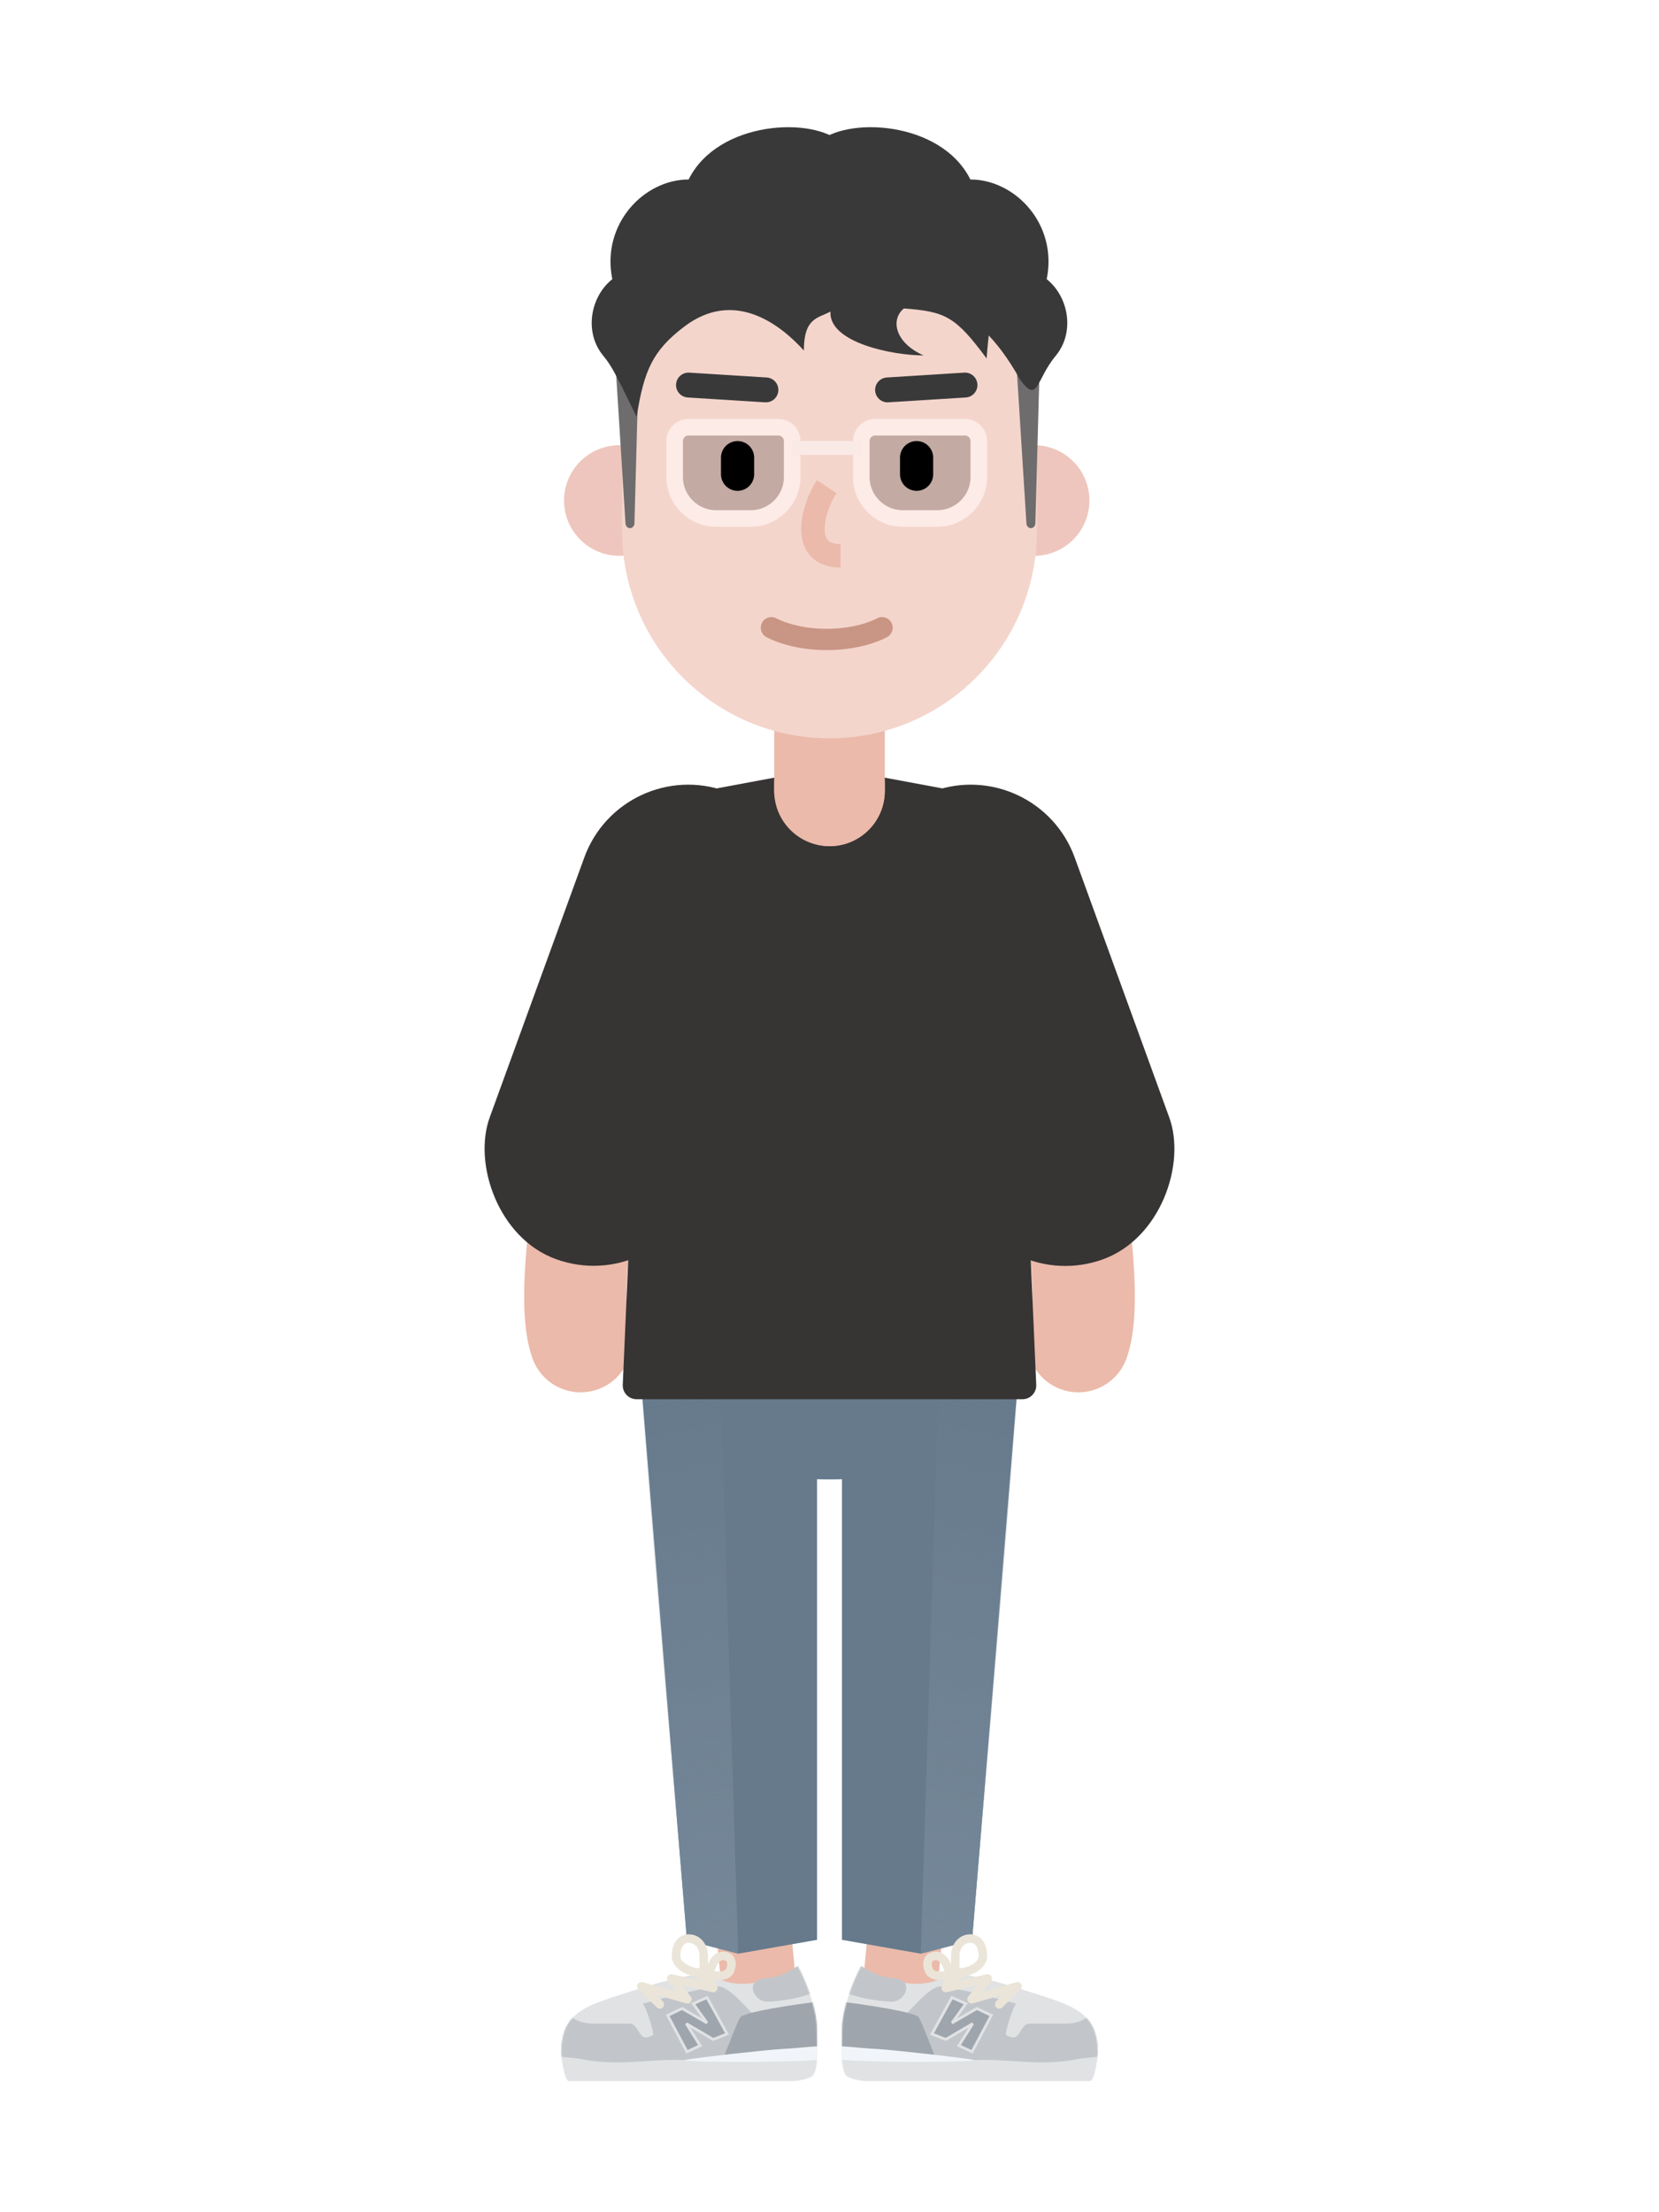 <svg width="1200" height="1600" viewBox="0 0 1200 1600" fill="none" xmlns="http://www.w3.org/2000/svg">
<path d="M663 1311.5L650.5 1443" stroke="#EBBAAA" stroke-width="54" stroke-linecap="round" stroke-linejoin="bevel"/>
<path d="M537 1311.5L549.5 1443" stroke="#EBBAAA" stroke-width="54" stroke-linecap="round" stroke-linejoin="bevel"/>
<path d="M600 1070C663.512 1070 714.999 1046.49 714.999 1017.5C714.999 988.505 663.512 965 600 965C536.487 965 485 988.505 485 1017.5C485 1046.49 536.487 1070 600 1070Z" fill="#667A8C"/>
<path d="M739 967H609V1403L666 1413L703.171 1403L739 967Z" fill="#667A8C"/>
<path d="M740 967H680L666 1413L703 1403.5L740 967Z" fill="url(#paint0_linear)"/>
<path d="M461 967H591V1403L534 1413L496.829 1403L461 967Z" fill="#667A8C"/>
<path d="M460 967H520L534 1413L497 1403.5L460 967Z" fill="url(#paint1_linear)"/>
<path d="M484 660C440 738 404 926 420 970" stroke="#EBBAAA" stroke-width="74" stroke-linecap="round" stroke-linejoin="bevel"/>
<path d="M716 660C760 738 796 926 780 970" stroke="#EBBAAA" stroke-width="74" stroke-linecap="round" stroke-linejoin="bevel"/>
<rect width="160" height="360" rx="80" transform="matrix(-0.94 0.342 0.342 0.94 750 545)" fill="#373434"/>
<rect x="450.001" y="545" width="160" height="360" rx="80" transform="rotate(20 450.001 545)" fill="#373434"/>
<path d="M452.17 626.587C450.927 601.596 468.35 579.534 492.948 574.95L600 555L707.052 574.95C731.65 579.534 749.073 601.596 747.83 626.587L740 784L749.542 1001.56C749.792 1007.25 745.247 1012 739.552 1012H460.448C454.753 1012 450.208 1007.25 450.458 1001.56L460 784L452.17 626.587Z" fill="#373434"/>
<rect x="560" y="417" width="80" height="195" rx="40" fill="#EBBAAA"/>
<path d="M560 567C560 544.909 577.909 527 600 527C622.091 527 640 544.909 640 567V572C640 594.091 622.091 612 600 612C577.909 612 560 594.091 560 572V567Z" fill="#EBBAAA"/>
<path opacity="0.5" d="M748 402.001C770.091 402.001 788 384.092 788 362.001C788 339.91 770.091 322.001 748 322.001C725.909 322.001 708 339.91 708 362.001C708 384.092 725.909 402.001 748 402.001Z" fill="#DE8E7C"/>
<path opacity="0.5" d="M448 402.001C425.909 402.001 408 384.092 408 362.001C408 339.91 425.909 322.001 448 322.001C470.091 322.001 488 339.91 488 362.001C488 384.092 470.091 402.001 448 402.001Z" fill="#DE8E7C"/>
<path d="M450 264C450 181.157 517.157 114 600 114C682.843 114 750 181.157 750 264V384C750 466.843 682.843 534 600 534C517.157 534 450 466.843 450 384V264Z" fill="#F4D5CC"/>
<path d="M642 282L698 278.5" stroke="#393939" stroke-width="18" stroke-linecap="round"/>
<path d="M498 278.5L554 282" stroke="#393939" stroke-width="18" stroke-linecap="round"/>
<path d="M623 319C623 313.477 627.477 309 633 309H698C703.523 309 708 313.477 708 319V345C708 361.569 694.569 375 678 375H653C636.431 375 623 361.569 623 345V319Z" fill="black" fill-opacity="0.2" stroke="#FCEBE6" stroke-width="12"/>
<path d="M488 319C488 313.477 492.478 309 498 309H563C568.523 309 573 313.477 573 319V345C573 361.569 559.569 375 543 375H518C501.432 375 488 361.569 488 345V319Z" fill="black" fill-opacity="0.2" stroke="#FCEBE6" stroke-width="12"/>
<rect x="573" y="319" width="50" height="10" fill="#F9EAE6"/>
<path d="M663 331V343" stroke="black" stroke-width="24" stroke-linecap="round"/>
<path d="M533.5 331V343" stroke="black" stroke-width="24" stroke-linecap="round"/>
<path d="M638 454C638 454 623.333 462.5 598 462.5C572.667 462.5 558 454 558 454" stroke="#C99584" stroke-width="15.399" stroke-linecap="round"/>
<path d="M752.991 228.487C753.224 222.216 748.683 217.001 743 217.001C737.104 217.001 732.488 222.595 733.046 229.071L742.461 378.774C742.619 380.608 744.012 382.001 745.674 382.001C747.411 382.001 748.831 380.495 748.906 378.589L752.991 228.487Z" fill="#6E6C6C"/>
<path d="M462.991 228.487C463.224 222.216 458.683 217.001 453 217.001C447.104 217.001 442.488 222.595 443.046 229.071L452.461 378.774C452.619 380.608 454.012 382.001 455.674 382.001C457.411 382.001 458.831 380.495 458.906 378.589L462.991 228.487Z" fill="#6E6C6C"/>
<path d="M591.29 209.056C668.434 209.056 704.426 214.844 737.857 274.514C750.871 292.514 749.284 274.559 763.579 257.381C777.874 240.204 772.808 214.347 757.106 201.915C765.21 162.135 734.312 129.814 701.894 129.814C680.619 87.05 611.223 84.067 591.29 103.46C591.29 103.46 514.137 209.056 591.29 209.056Z" fill="#393939"/>
<path d="M608.71 209.056C531.566 209.056 495.574 214.844 462.143 274.514C449.129 292.514 450.716 274.559 436.421 257.381C422.126 240.204 427.192 214.347 442.894 201.915C434.79 162.135 465.688 129.814 498.106 129.814C519.381 87.05 588.777 84.067 608.71 103.46C608.71 103.46 685.863 209.056 608.71 209.056Z" fill="#393939"/>
<path d="M713.632 259.234C716.255 224.564 721.355 208.734 716.449 195.014L469.049 189L447 274.014L460.5 301.514C465.824 267.924 472.049 253.524 495.133 236.09C530.795 209.156 563.867 234.024 581.461 253.524C581.461 229.684 591.681 230.224 600.687 225.354C599.375 247.894 645.948 257.059 668.04 257.059C647.332 247.894 643.969 231.211 653.791 223.081C684.002 225.354 691.122 228.894 713.632 259.234Z" fill="#393939"/>
<path d="M598 352C588 367 578 402 608 402" stroke="#EBBAAA" stroke-width="17"/>
<path d="M794 1484.47C794 1453.96 774.292 1450.24 742.17 1439.78C726.437 1434.66 710.381 1430.2 694.089 1427.51C683.852 1425.82 681.101 1434.78 663.117 1434.78C647.076 1434.78 627.063 1426.87 622.926 1425.16C622.408 1424.95 621.795 1424.76 621.381 1425.14C621.28 1425.23 621.195 1425.34 621.132 1425.47C619.217 1429.38 609.165 1450.73 609.165 1467.82C609.165 1480.88 608.04 1493.73 611.663 1500.37C613.298 1503.37 623.504 1505 626.931 1505H788.443C791.512 1505 794 1487.52 794 1484.47Z" fill="#E0E2E4"/>
<mask id="mask0" mask-type="alpha" maskUnits="userSpaceOnUse" x="609" y="1421" width="185" height="84">
<path d="M794 1484.47C794 1468.82 788.816 1460.22 779.433 1454.14C734.607 1425.11 676.524 1423.82 623.153 1421.86C622.717 1421.86 621.323 1425.08 621.132 1425.47C619.217 1429.38 609.165 1450.73 609.165 1467.82C609.165 1480.88 608.04 1493.73 611.663 1500.37C613.298 1503.37 623.504 1505 626.931 1505H788.443C791.512 1505 794 1487.52 794 1484.47Z" fill="#E0E2E4"/>
</mask>
<g mask="url(#mask0)">
<path d="M770.522 1463.6C786.008 1463.6 790.338 1454.66 792.003 1453.16C795 1456.64 792.503 1470.66 794.501 1477.02C796.499 1483.38 793.668 1489.61 792.003 1491.92L652.628 1498.38C651.795 1485.13 650.629 1458.63 652.628 1458.63C655.125 1458.63 671.111 1437.26 679.603 1436.77C686.397 1436.37 719.401 1444.88 735.054 1449.19C733.056 1451.18 729.759 1461.31 728.56 1466.08C727.061 1472.05 726.561 1472.05 732.057 1473.54C737.552 1475.03 738.551 1463.6 744.545 1463.6H770.522Z" fill="#C2C6CA"/>
<path d="M664.615 1459.13C662.218 1455.15 623.652 1449.52 608.166 1447.7L601.172 1490.43L679.103 1494.91C675.273 1484.64 667.013 1463.1 664.615 1459.13Z" fill="#9EA5AC"/>
<path d="M646.632 1430.8C634.643 1430.01 624.652 1423.51 620.655 1419.87C616.659 1423.85 606.768 1434.78 609.165 1438.75C612.163 1443.72 635.142 1447.7 645.133 1447.7C655.124 1447.7 661.618 1431.8 646.632 1430.8Z" fill="#C2C6CA"/>
<path d="M705.579 1489.94C731.056 1488.94 753.037 1494.91 781.012 1488.94C830.967 1483.48 805.302 1486.72 817.979 1510.89H622.07C602.671 1506.34 596.235 1478.22 610.664 1480.5C642.136 1485.47 686.086 1490.7 705.579 1489.94Z" fill="#E0E2E4"/>
<path d="M603.171 1488.94C609.965 1491.73 702.082 1491.92 705.08 1489.94C698.086 1488.45 646.613 1482.64 635.142 1481.99C617.658 1480.99 610.997 1479.67 603.171 1480C600.34 1481.99 596.377 1486.16 603.171 1488.94Z" fill="#F1F5F9"/>
</g>
<path d="M696.219 1426.83C692.179 1429.27 684.098 1432.94 684.098 1437.83L714.401 1430.9L702.785 1445.99L736.052 1436.58L722.769 1449.69" stroke="#EBE5D9" stroke-width="6.16" stroke-linecap="round" stroke-linejoin="round"/>
<path d="M690.977 1414.81C690.977 1415.97 690.956 1417.08 690.937 1418.1L690.937 1418.13C690.918 1419.15 690.901 1420.06 690.903 1420.92C690.909 1422.69 691.004 1423.92 691.235 1424.8C691.445 1425.6 691.702 1425.87 691.914 1426.01C692.2 1426.21 692.906 1426.52 694.564 1426.52C697.89 1426.52 702.176 1425.27 705.582 1423.02C709.006 1420.75 710.972 1417.88 710.972 1414.81C710.972 1410.76 709.983 1407.51 708.394 1405.36C706.877 1403.3 704.712 1402.08 701.744 1402.08C695.891 1402.08 690.977 1407.1 690.977 1414.81Z" stroke="#EBE5D9" stroke-width="6.16"/>
<path d="M684.187 1420.05C684.538 1420.84 684.886 1421.58 685.204 1422.25L685.213 1422.27C685.532 1422.95 685.816 1423.55 686.067 1424.12C686.591 1425.3 686.857 1426.07 686.945 1426.61C686.985 1426.86 686.975 1426.99 686.968 1427.03C686.965 1427.06 686.962 1427.06 686.959 1427.07C686.959 1427.07 686.958 1427.07 686.957 1427.07C686.937 1427.1 686.707 1427.44 685.653 1427.9C683.539 1428.84 680.41 1429.28 677.566 1428.82C674.695 1428.35 672.823 1427.11 672.065 1425.42C670.901 1422.82 670.648 1420.53 671.031 1418.83C671.388 1417.24 672.325 1415.97 674.118 1415.18C677.628 1413.62 682.026 1415.22 684.187 1420.05Z" stroke="#EBE5D9" stroke-width="6.16"/>
<path d="M703.081 1483.97L717.069 1457.64L706.578 1452.67L688.594 1463.1L698.585 1449.19L688.594 1444.72L674.107 1471.05L684.098 1475.03L703.581 1463.6L693.59 1479.5L703.081 1483.97Z" fill="#9EA5AC" stroke="#E0E2E4" stroke-width="2"/>
<path d="M406 1484.47C406 1453.96 425.708 1450.24 457.83 1439.78C473.563 1434.66 489.619 1430.2 505.911 1427.51C516.148 1425.82 518.899 1434.78 536.883 1434.78C552.924 1434.78 572.937 1426.87 577.074 1425.16C577.592 1424.95 578.205 1424.76 578.619 1425.14C578.72 1425.23 578.805 1425.34 578.868 1425.47C580.783 1429.38 590.835 1450.73 590.835 1467.82C590.835 1480.88 591.96 1493.73 588.337 1500.37C586.702 1503.37 576.496 1505 573.069 1505H411.557C408.488 1505 406 1487.52 406 1484.47Z" fill="#E0E2E4"/>
<mask id="mask1" mask-type="alpha" maskUnits="userSpaceOnUse" x="406" y="1421" width="185" height="84">
<path d="M406 1484.47C406 1468.82 411.184 1460.22 420.567 1454.14C465.393 1425.11 523.476 1423.82 576.847 1421.86C577.283 1421.86 578.677 1425.08 578.868 1425.47C580.783 1429.38 590.835 1450.73 590.835 1467.82C590.835 1480.88 591.96 1493.73 588.337 1500.37C586.702 1503.37 576.496 1505 573.069 1505H411.557C408.488 1505 406 1487.52 406 1484.47Z" fill="#E0E2E4"/>
</mask>
<g mask="url(#mask1)">
<path d="M429.478 1463.6C413.992 1463.6 409.662 1454.66 407.997 1453.16C405 1456.64 407.497 1470.66 405.499 1477.02C403.501 1483.38 406.332 1489.61 407.997 1491.92L547.372 1498.38C548.205 1485.13 549.371 1458.63 547.372 1458.63C544.875 1458.63 528.889 1437.26 520.397 1436.77C513.603 1436.37 480.599 1444.88 464.946 1449.19C466.944 1451.18 470.241 1461.31 471.44 1466.08C472.939 1472.05 473.439 1472.05 467.943 1473.54C462.448 1475.03 461.449 1463.6 455.455 1463.6H429.478Z" fill="#C2C6CA"/>
<path d="M535.385 1459.13C537.782 1455.15 576.348 1449.52 591.834 1447.7L598.828 1490.43L520.897 1494.91C524.727 1484.64 532.987 1463.1 535.385 1459.13Z" fill="#9EA5AC"/>
<path d="M553.368 1430.8C565.357 1430.01 575.348 1423.51 579.345 1419.87C583.341 1423.85 593.232 1434.78 590.835 1438.75C587.837 1443.72 564.858 1447.7 554.867 1447.7C544.876 1447.7 538.382 1431.8 553.368 1430.8Z" fill="#C2C6CA"/>
<path d="M494.421 1489.94C468.944 1488.94 446.963 1494.91 418.988 1488.94C369.033 1483.48 394.698 1486.72 382.021 1510.89H577.93C597.329 1506.34 603.765 1478.22 589.336 1480.5C557.864 1485.47 513.914 1490.7 494.421 1489.94Z" fill="#E0E2E4"/>
<path d="M596.829 1488.94C590.035 1491.73 497.918 1491.92 494.92 1489.94C501.914 1488.45 553.387 1482.64 564.858 1481.99C582.342 1480.99 589.003 1479.67 596.829 1480C599.66 1481.99 603.623 1486.16 596.829 1488.94Z" fill="#F1F5F9"/>
</g>
<path d="M503.781 1426.83C507.821 1429.27 515.902 1432.94 515.902 1437.83L485.599 1430.9L497.215 1445.99L463.948 1436.58L477.231 1449.69" stroke="#EBE5D9" stroke-width="6.16" stroke-linecap="round" stroke-linejoin="round"/>
<path d="M509.023 1414.81C509.023 1415.97 509.044 1417.08 509.063 1418.1L509.063 1418.13C509.082 1419.15 509.099 1420.06 509.097 1420.92C509.091 1422.69 508.996 1423.92 508.765 1424.8C508.555 1425.6 508.298 1425.87 508.086 1426.01C507.8 1426.21 507.094 1426.52 505.436 1426.52C502.11 1426.52 497.824 1425.27 494.418 1423.02C490.994 1420.75 489.028 1417.88 489.028 1414.81C489.028 1410.76 490.017 1407.51 491.606 1405.36C493.123 1403.3 495.288 1402.08 498.256 1402.08C504.109 1402.08 509.023 1407.1 509.023 1414.81Z" stroke="#EBE5D9" stroke-width="6.16"/>
<path d="M515.813 1420.05C515.462 1420.84 515.114 1421.58 514.796 1422.25L514.787 1422.27C514.468 1422.95 514.184 1423.55 513.933 1424.12C513.409 1425.3 513.143 1426.07 513.055 1426.61C513.015 1426.86 513.025 1426.99 513.032 1427.03C513.035 1427.06 513.038 1427.06 513.041 1427.07C513.041 1427.07 513.042 1427.07 513.043 1427.07C513.063 1427.1 513.293 1427.44 514.347 1427.9C516.461 1428.84 519.59 1429.28 522.434 1428.82C525.305 1428.35 527.177 1427.11 527.935 1425.42C529.099 1422.82 529.352 1420.53 528.969 1418.83C528.612 1417.24 527.675 1415.97 525.882 1415.18C522.372 1413.62 517.974 1415.22 515.813 1420.05Z" stroke="#EBE5D9" stroke-width="6.16"/>
<path d="M496.919 1483.97L482.931 1457.64L493.422 1452.67L511.406 1463.1L501.415 1449.19L511.406 1444.72L525.893 1471.05L515.902 1475.03L496.419 1463.6L506.41 1479.5L496.919 1483.97Z" fill="#9EA5AC" stroke="#E0E2E4" stroke-width="2"/>
<defs>
<linearGradient id="paint0_linear" x1="660" y1="1403" x2="740" y2="1004" gradientUnits="userSpaceOnUse">
<stop stop-color="#758899"/>
<stop offset="1" stop-color="#758899" stop-opacity="0"/>
</linearGradient>
<linearGradient id="paint1_linear" x1="540" y1="1403" x2="460" y2="1004" gradientUnits="userSpaceOnUse">
<stop stop-color="#758899"/>
<stop offset="1" stop-color="#758899" stop-opacity="0"/>
</linearGradient>
</defs>
</svg>
